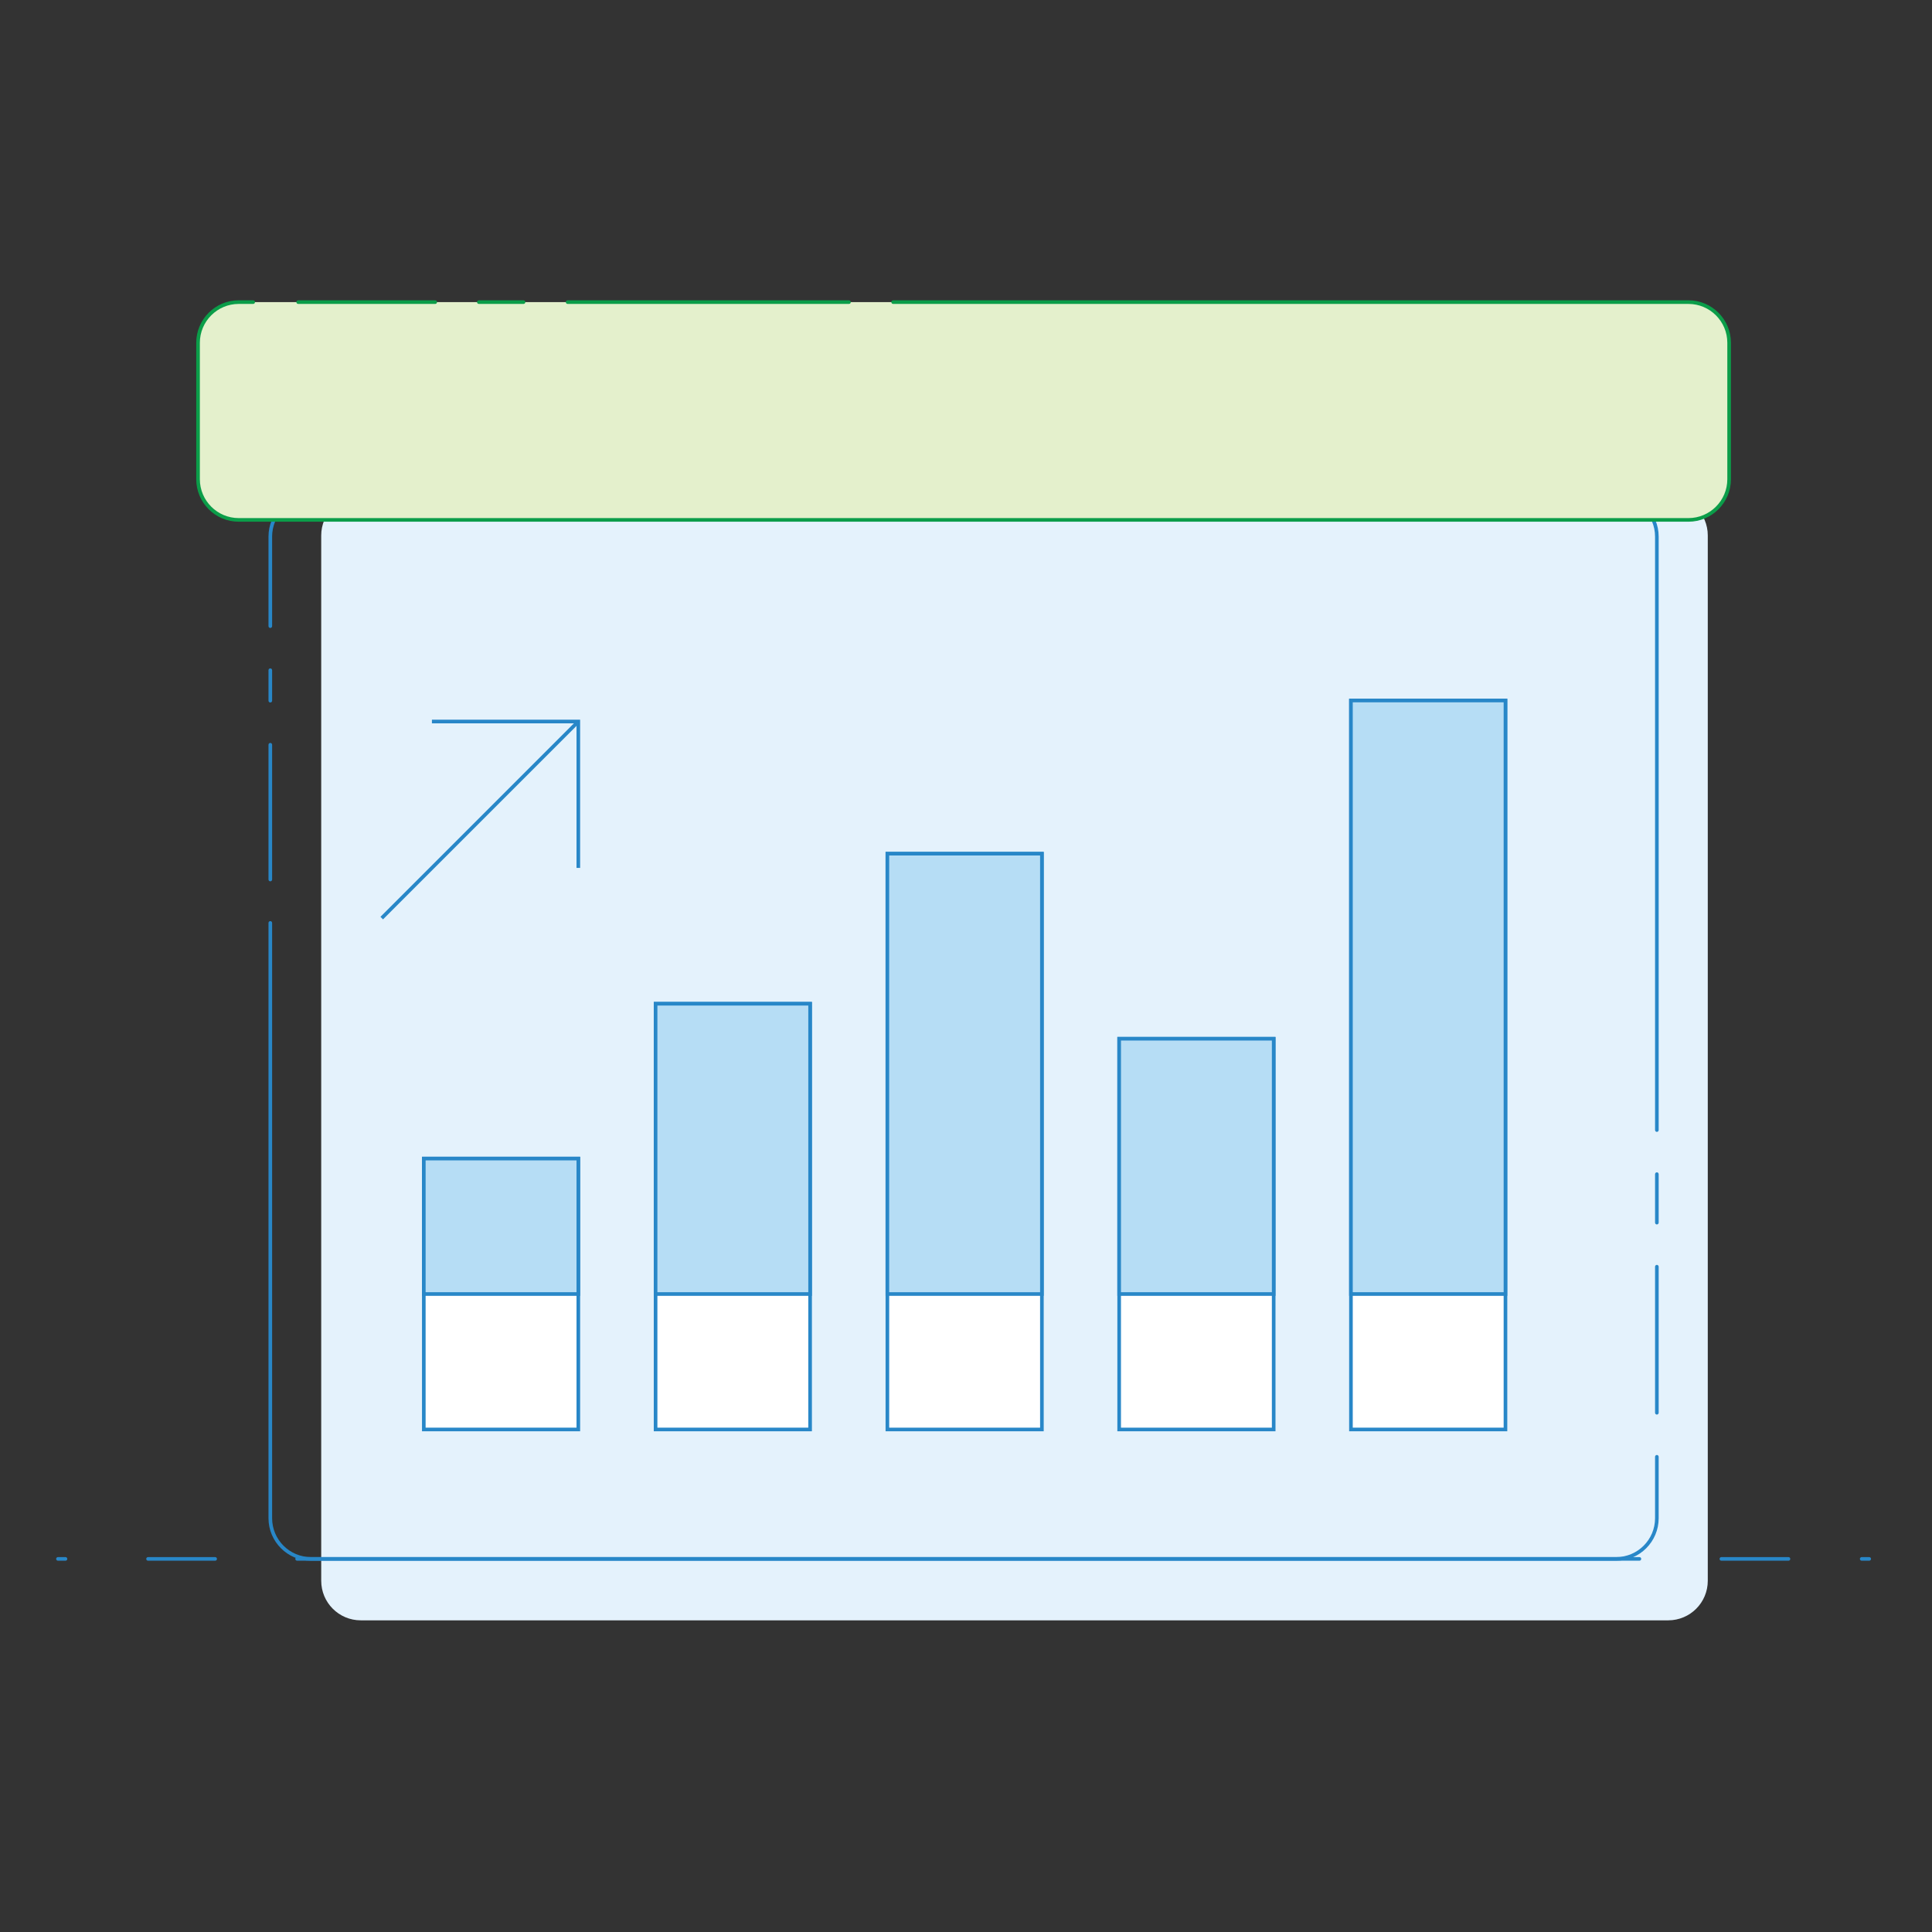 <?xml version="1.0" encoding="utf-8"?>
<!-- Generator: Adobe Illustrator 16.0.0, SVG Export Plug-In . SVG Version: 6.00 Build 0)  -->
<!DOCTYPE svg PUBLIC "-//W3C//DTD SVG 1.0//EN" "http://www.w3.org/TR/2001/REC-SVG-20010904/DTD/svg10.dtd">
<svg version="1.0" id="Layer_1" xmlns="http://www.w3.org/2000/svg" x="0px" y="0px"
     width="800px" height="800px" viewBox="0 0 800 800" enable-background="new 0 0 800 800" xml:space="preserve">
<rect x="0" y="0" width="800" height="800" fill="#333333" stroke="none"/>
<g>
	<path fill="#E4F2FC" d="M690.779,670.946H149.385c-9.046,0-16.375-7.333-16.375-16.376V221.718c0-9.043,7.33-16.375,16.375-16.375
		h541.395c9.047,0,16.375,7.333,16.375,16.375V654.57C707.154,663.613,699.826,670.946,690.779,670.946"/>
</g>
    <g>
	<path fill="#2887C8" d="M686.072,468.688c-0.414,0-0.75-0.336-0.75-0.75V222.185c0-8.875-7.217-16.094-16.088-16.094H128.771
		c-8.875,0-16.094,7.22-16.094,16.094v37.087c0,0.414-0.336,0.75-0.75,0.75s-0.75-0.336-0.75-0.75v-37.087
		c0-9.702,7.893-17.594,17.594-17.594h540.463c9.698,0,17.588,7.893,17.588,17.594v245.753
		C686.822,468.352,686.486,468.688,686.072,468.688z"/>
</g>
    <g>
	<path fill="#2887C8" d="M686.072,507.02c-0.414,0-0.75-0.336-0.75-0.75v-20.085c0-0.414,0.336-0.75,0.75-0.75s0.75,0.336,0.75,0.75
		v20.085C686.822,506.684,686.486,507.02,686.072,507.02z"/>
</g>
    <g>
	<path fill="#2887C8" d="M686.072,585.746c-0.414,0-0.75-0.336-0.75-0.75v-60.485c0-0.414,0.336-0.75,0.75-0.75
		s0.75,0.336,0.75,0.75v60.485C686.822,585.41,686.486,585.746,686.072,585.746z"/>
</g>
    <g>
	<path fill="#2887C8" d="M669.234,646.259H128.766c-9.699,0-17.589-7.891-17.589-17.589V382.159c0-0.414,0.336-0.75,0.75-0.75
		s0.75,0.336,0.75,0.75V628.67c0,8.871,7.217,16.089,16.089,16.089h540.468c8.871,0,16.088-7.218,16.088-16.089v-25.443
		c0-0.414,0.336-0.75,0.75-0.75s0.75,0.336,0.75,0.75v25.443C686.822,638.368,678.933,646.259,669.234,646.259z"/>
</g>
    <g>
	<path fill="#2887C8" d="M111.927,364.94c-0.414,0-0.75-0.336-0.75-0.75v-55.805c0-0.414,0.336-0.75,0.75-0.75s0.75,0.336,0.75,0.75
		v55.805C112.677,364.604,112.341,364.94,111.927,364.94z"/>
</g>
    <g>
	<path fill="#2887C8" d="M111.927,290.896c-0.414,0-0.75-0.336-0.75-0.75V277.51c0-0.414,0.336-0.75,0.75-0.75s0.75,0.336,0.75,0.75
		v12.636C112.677,290.561,112.341,290.896,111.927,290.896z"/>
</g>
    <g>
	<path fill="#E4F0CC" d="M104.837,125.1h-5.986c-9.302,0-16.844,7.538-16.844,16.839v56.499c0,9.302,7.542,16.842,16.844,16.842
		h600.297c9.297,0,16.846-7.54,16.846-16.842v-56.499c0-9.302-7.549-16.839-16.846-16.839H369.834"/>
</g>
    <g>
	<path fill="#0B9D49" d="M699.148,216.029H98.851c-9.702,0-17.594-7.892-17.594-17.592v-56.499c0-9.699,7.893-17.589,17.594-17.589
		h5.986c0.414,0,0.75,0.336,0.75,0.75s-0.336,0.75-0.75,0.75h-5.986c-8.875,0-16.094,7.218-16.094,16.089v56.499
		c0,8.873,7.22,16.092,16.094,16.092h600.297c8.875,0,16.096-7.219,16.096-16.092v-56.499c0-8.872-7.221-16.089-16.096-16.089
		H369.834c-0.414,0-0.75-0.336-0.75-0.75s0.336-0.75,0.75-0.75h329.314c9.702,0,17.596,7.891,17.596,17.589v56.499
		C716.744,208.138,708.851,216.029,699.148,216.029z"/>
</g>
    <g>
	<line fill="#E4F0CC" x1="180.211" y1="125.1" x2="123.473" y2="125.1"/>
</g>
    <g>
	<path fill="#0B9D49" d="M180.211,125.85h-56.738c-0.414,0-0.75-0.336-0.75-0.75s0.336-0.75,0.75-0.75h56.738
		c0.414,0,0.75,0.336,0.75,0.75S180.625,125.85,180.211,125.85z"/>
</g>
    <g>
	<line fill="#E4F0CC" x1="216.784" y1="125.1" x2="198.282" y2="125.1"/>
</g>
    <g>
	<path fill="#0B9D49" d="M216.784,125.85h-18.502c-0.414,0-0.75-0.336-0.75-0.75s0.336-0.75,0.75-0.75h18.502
		c0.414,0,0.75,0.336,0.75,0.75S217.198,125.85,216.784,125.85z"/>
</g>
    <g>
	<line fill="#E4F0CC" x1="351.54" y1="125.1" x2="235.041" y2="125.1"/>
</g>
    <g>
	<path fill="#0B9D49" d="M351.54,125.85H235.041c-0.414,0-0.75-0.336-0.75-0.75s0.336-0.75,0.75-0.75H351.54
		c0.414,0,0.75,0.336,0.75,0.75S351.954,125.85,351.54,125.85z"/>
</g>
    <g>
	<polygon fill="#2887C8" points="158.598,380.696 157.538,379.635 237.66,299.511 178.847,299.511 178.847,298.011 240.221,298.011
		240.221,359.387 238.721,359.387 238.721,300.571 	"/>
</g>
    <g>
	<rect x="175.488" y="479.742" fill="#FFFFFF" width="63.982" height="112.171"/>
</g>
    <g>
	<path fill="#2887C8"
          d="M240.221,592.663h-65.482V478.992h65.482V592.663z M176.238,591.163h62.482V480.492h-62.482V591.163z"/>
</g>
    <g>
	<rect x="271.464" y="415.627" fill="#FFFFFF" width="63.982" height="176.286"/>
</g>
    <g>
	<path fill="#2887C8"
          d="M336.197,592.663h-65.482V414.877h65.482V592.663z M272.214,591.163h62.482V416.377h-62.482V591.163z"/>
</g>
    <g>
	<rect x="367.446" y="353.494" fill="#FFFFFF" width="63.982" height="238.419"/>
</g>
    <g>
	<path fill="#2887C8"
          d="M432.178,592.663h-65.482V352.744h65.482V592.663z M368.196,591.163h62.482V354.244h-62.482V591.163z"/>
</g>
    <g>
	<rect x="463.422" y="430.118" fill="#FFFFFF" width="63.982" height="161.795"/>
</g>
    <g>
	<path fill="#2887C8"
          d="M528.154,592.663h-65.482V429.368h65.482V592.663z M464.172,591.163h62.482V430.868h-62.482V591.163z"/>
</g>
    <g>
	<rect x="559.398" y="290.061" fill="#FFFFFF" width="63.982" height="301.852"/>
</g>
    <g>
	<path fill="#2887C8"
          d="M624.131,592.663h-65.482V289.311h65.482V592.663z M560.148,591.163h62.482V290.811h-62.482V591.163z"/>
</g>
    <g>
	<rect x="175.488" y="479.742" fill="#B6DDF5" width="63.982" height="56.086"/>
</g>
    <g>
	<path fill="#2887C8"
          d="M240.221,536.578h-65.482v-57.586h65.482V536.578z M176.238,535.078h62.482v-54.586h-62.482V535.078z"/>
</g>
    <g>
	<rect x="271.464" y="415.627" fill="#B6DDF5" width="63.982" height="120.201"/>
</g>
    <g>
	<path fill="#2887C8"
          d="M336.197,536.578h-65.482V414.877h65.482V536.578z M272.214,535.078h62.482V416.377h-62.482V535.078z"/>
</g>
    <g>
	<rect x="367.446" y="353.492" fill="#B6DDF5" width="63.982" height="182.336"/>
</g>
    <g>
	<path fill="#2887C8"
          d="M432.178,536.578h-65.482V352.742h65.482V536.578z M368.196,535.078h62.482V354.242h-62.482V535.078z"/>
</g>
    <g>
	<rect x="463.422" y="430.118" fill="#B6DDF5" width="63.982" height="105.71"/>
</g>
    <g>
	<path fill="#2887C8"
          d="M528.154,536.578h-65.482v-107.21h65.482V536.578z M464.172,535.078h62.482v-104.21h-62.482V535.078z"/>
</g>
    <g>
	<rect x="559.398" y="290.061" fill="#B6DDF5" width="63.982" height="245.767"/>
</g>
    <g>
	<path fill="#2887C8"
          d="M624.131,536.578h-65.482V289.311h65.482V536.578z M560.148,535.078h62.482V290.811h-62.482V535.078z"/>
</g>
    <g>
	<path fill="#2887C8" d="M678.846,646.259H123.031c-0.414,0-0.75-0.336-0.75-0.75s0.336-0.75,0.75-0.75h555.815
		c0.414,0,0.75,0.336,0.75,0.75S679.26,646.259,678.846,646.259z"/>
</g>
    <g>
	<path fill="#2887C8" d="M740.572,646.259h-27.787c-0.414,0-0.75-0.336-0.75-0.75s0.336-0.75,0.75-0.75h27.787
		c0.414,0,0.75,0.336,0.75,0.75S740.986,646.259,740.572,646.259z"/>
</g>
    <g>
	<path fill="#2887C8" d="M774,646.259h-3.113c-0.414,0-0.75-0.336-0.75-0.75s0.336-0.75,0.75-0.75H774c0.414,0,0.75,0.336,0.75,0.75
		S774.414,646.259,774,646.259z"/>
</g>
    <g>
	<path fill="#2887C8" d="M89.091,646.259H61.303c-0.414,0-0.75-0.336-0.75-0.75s0.336-0.75,0.75-0.75h27.788
		c0.414,0,0.75,0.336,0.75,0.75S89.505,646.259,89.091,646.259z"/>
</g>
    <g>
	<path fill="#2887C8" d="M27.118,646.259H24c-0.414,0-0.75-0.336-0.75-0.75s0.336-0.75,0.75-0.75h3.118
		c0.414,0,0.75,0.336,0.75,0.75S27.532,646.259,27.118,646.259z"/>
</g>
</svg>

